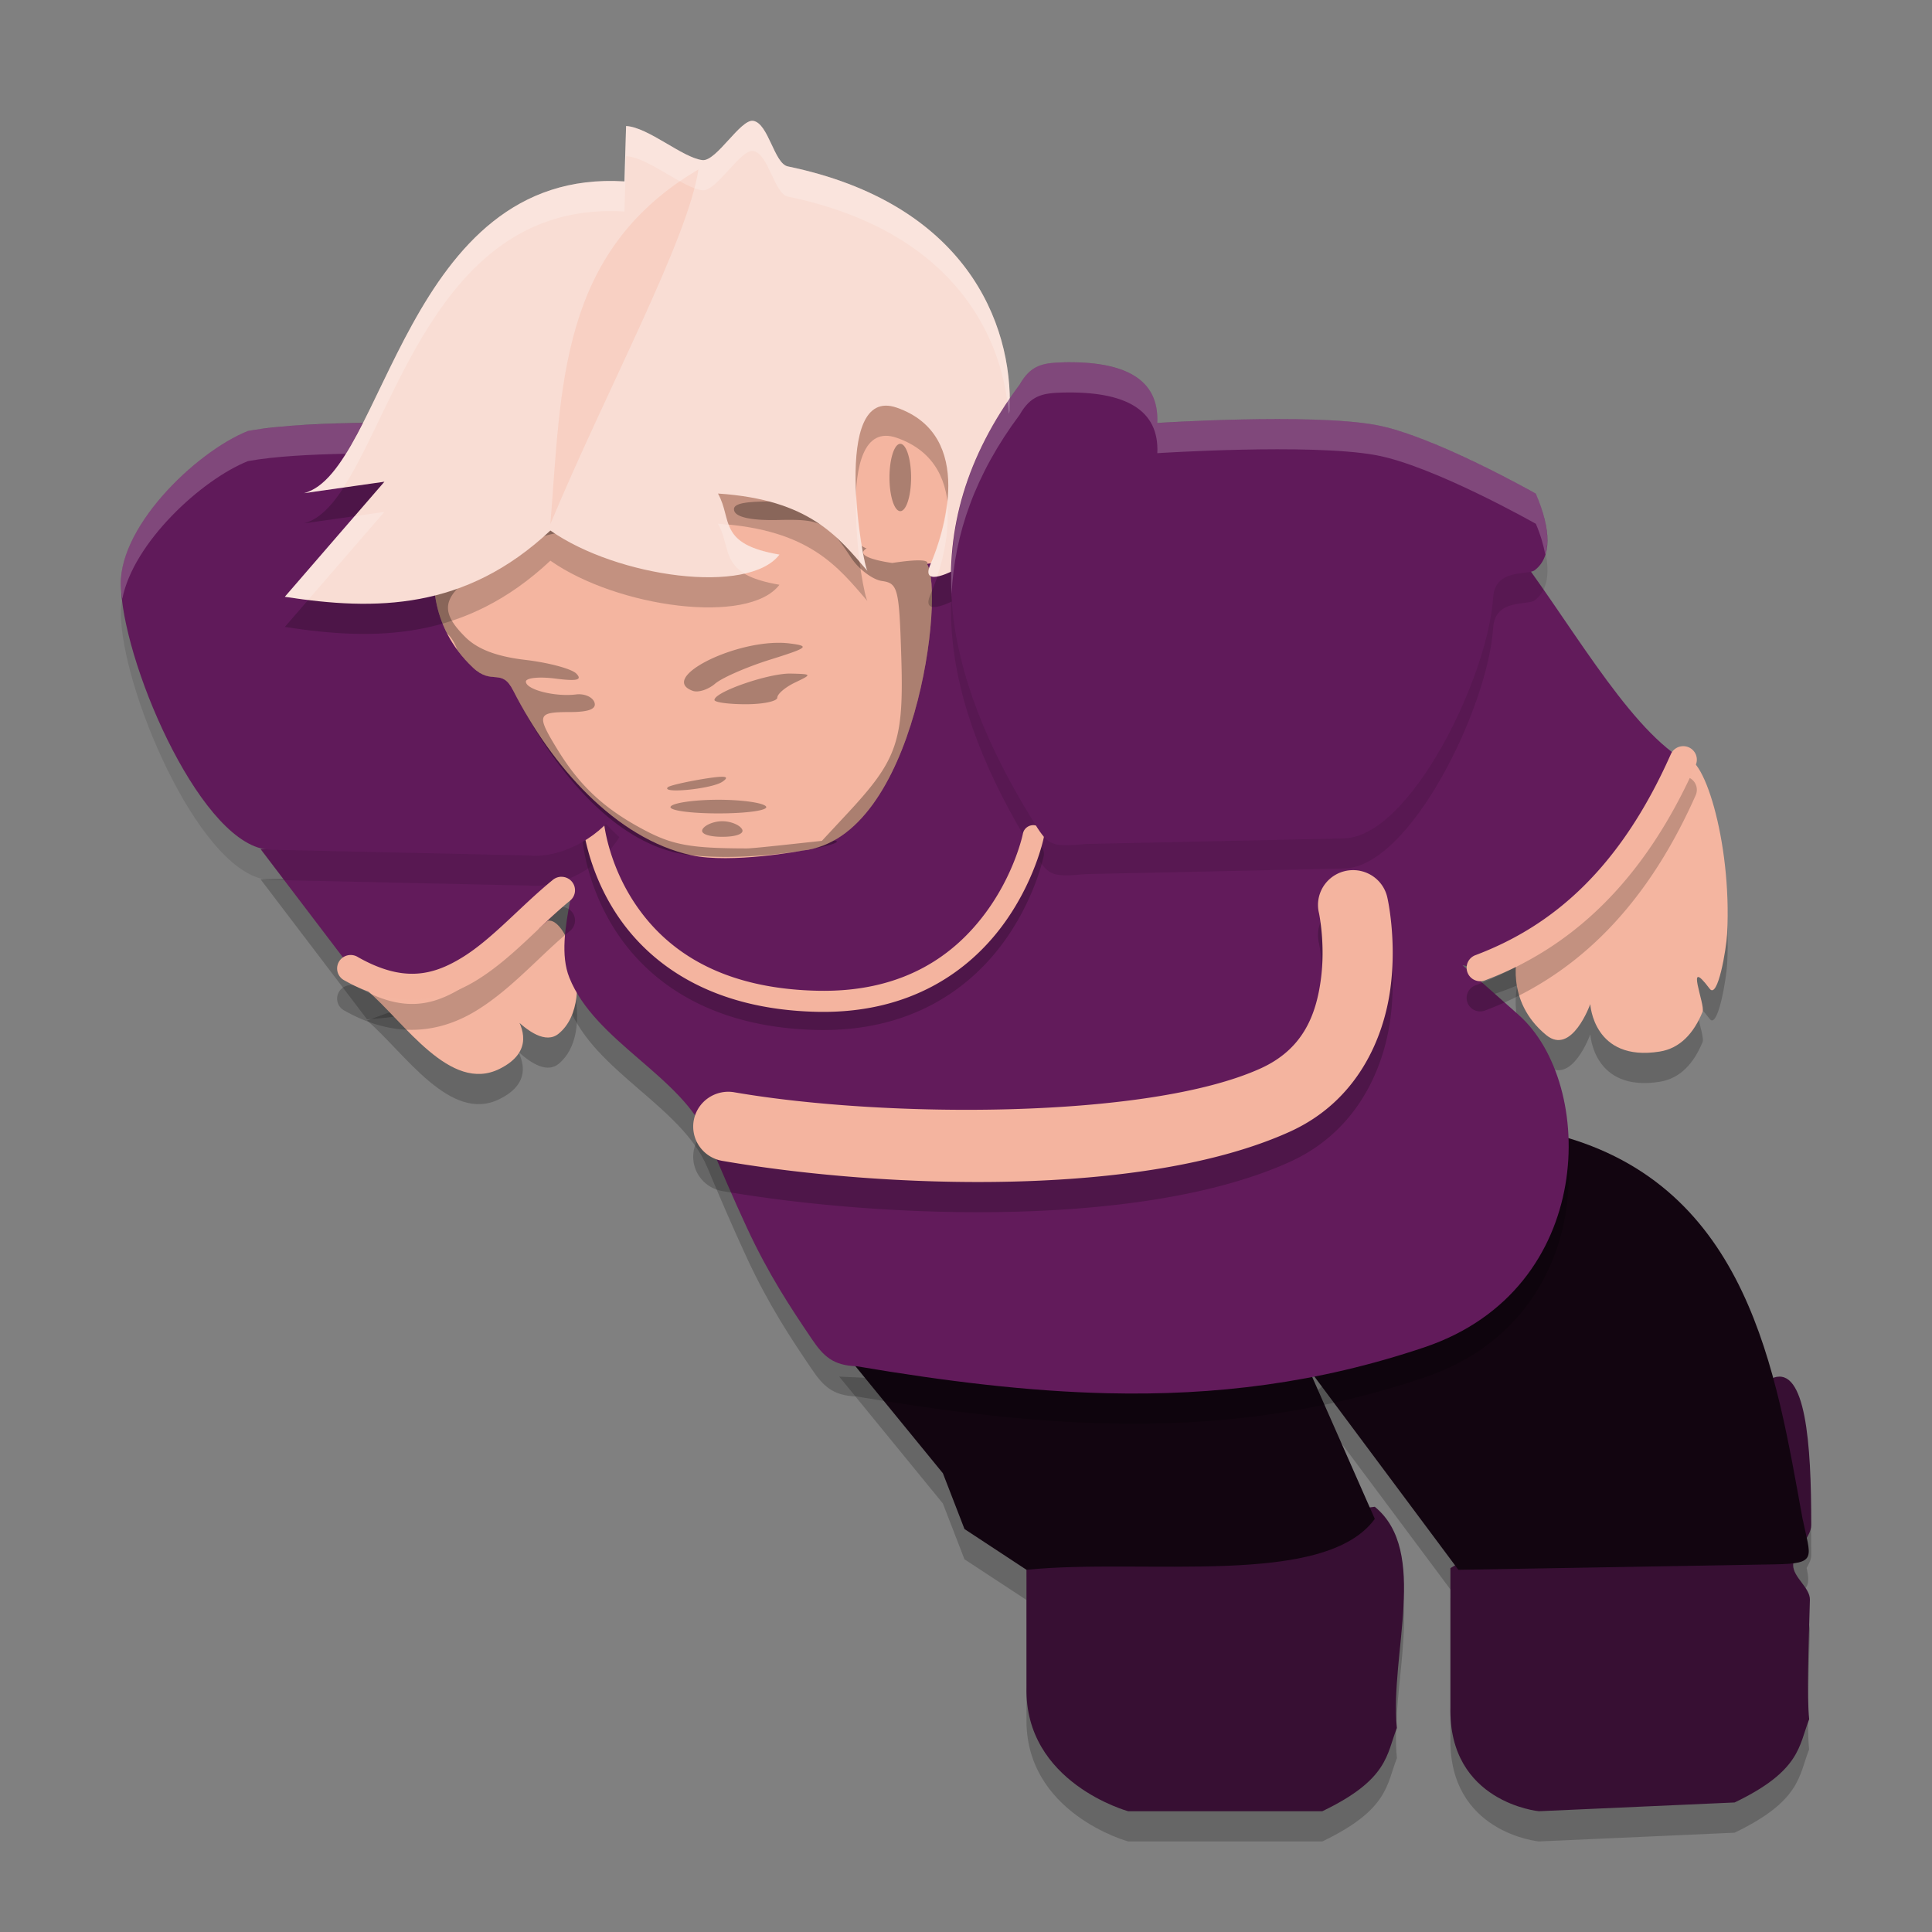 <svg xmlns="http://www.w3.org/2000/svg" width="64" height="64" version="1.1">
 <rect width="100%" height="100%" fill="#808080" stroke="none"/>
 <path style="opacity:0.2" d="m 55.877,26.131 c -0.041,-1.59e-4 -0.08,0.012 -0.119,0.039 -1.815,4.669 -3.86,5.385 -5.477,6.396 0,0 -0.464,1.573 0.941,2.723 0.845,0.692 1.459,-1.025 1.459,-1.025 0,0 0.1,1.924 2.303,1.57 0.67,-0.108 1.126,-0.603 1.418,-1.32 0.095,-0.232 -0.613,-1.889 0.232,-0.762 0.27,0.36 0.553,-1.311 0.58,-1.816 0.157,-2.889 -0.717,-5.802 -1.338,-5.805 z M 18.156,31.5 c -0.099,0.015 -0.193,0.092 -0.277,0.242 l -5.721,2.062 c 1.255,1.08 2.758,3.415 4.389,2.605 0.881,-0.437 0.88,-1.033 0.625,-1.566 0.454,0.413 0.962,0.703 1.334,0.398 1.229,-1.006 0.341,-3.85 -0.35,-3.742 z"/>
 <path style="opacity:0.2" d="m 51.601,38.602 -8.254,7.742 4.852,6.512 -0.152,0.09 v 4.605 C 47.974,60.718 50.976,61 50.976,61 l 6.484,-0.289 c 2.198,-1.056 2.124,-1.886 2.469,-2.758 -0.077,-0.788 -0.019,-2.294 0.027,-3.957 0.011,-0.404 -0.563,-0.746 -0.555,-1.16 4.18e-4,-0.021 0.016,-0.045 0.02,-0.066 0.493,-0.075 0.541,-0.295 0.426,-0.832 0.083,-0.142 0.152,-0.279 0.152,-0.41 0.007,-2.771 -0.197,-5.235 -1.238,-4.895 l -0.039,0.023 c -0.967,-3.538 -2.721,-6.889 -7.121,-8.055 z m -8.254,7.742 -15.547,-0.742 3.434,4.203 0.715,1.848 2.055,1.348 v 3.895 C 33.931,60.062 37.371,61 37.371,61 h 6.434 c 2.198,-1.056 2.124,-1.886 2.469,-2.758 -0.242,-2.444 1.073,-5.853 -0.73,-7.328 l -0.168,0.02 z"/>
 <path style="fill:#370f33" d="m 48.047,51.946 10.714,-6.312 c 1.041,-0.341 1.245,2.122 1.238,4.893 -9.76e-4,0.408 -0.591,0.896 -0.599,1.309 -0.008,0.415 0.566,0.755 0.555,1.159 -0.046,1.663 -0.101,3.169 -0.024,3.957 -0.345,0.872 -0.271,1.702 -2.469,2.757 l -6.485,0.29 c 0,0 -3.003,-0.284 -2.93,-3.451 z"/>
 <path style="fill:#370f33" d="m 34.003,51.293 11.539,-1.379 c 1.803,1.475 0.489,4.885 0.731,7.328 -0.345,0.872 -0.271,1.702 -2.469,2.757 h -6.432 c 0,0 -3.441,-0.937 -3.368,-4.104 z"/>
 <path style="fill:#120510" d="m 27.8,44.6 15.549,0.743 2.193,4.972 C 43.877,52.607 37.929,51.608 34.003,52.001 l -2.053,-1.35 -0.715,-1.847 z"/>
 <path style="fill:#120510" d="m 43.349,45.343 8.251,-7.743 c 6.343,1.681 7.231,7.896 8.106,12.679 0.273,1.335 0.527,1.517 -0.909,1.542 l -10.487,0.18 z"/>
 <path style="opacity:0.2" d="m 32.109,18.515 -13.083,9.287 c 0.141,0.325 0.175,0.709 0.155,1.124 l -10.55,0.201 3.527,4.639 c 2.628,-0.177 4.709,-0.943 6.295,-2.568 l 0.447,-0.424 c -0.181,0.941 -0.33,1.88 -0.041,2.608 0.843,2.12 3.732,3.273 4.574,5.294 0.438,1.05 0.876,2.06 1.313,3.003 0.717,1.543 1.433,2.625 2.15,3.684 0.384,0.566 0.701,0.871 1.482,0.897 2.941,0.498 5.674,0.833 8.319,0.894 3.559,0.082 6.957,-0.333 10.482,-1.52 5.738,-1.931 5.688,-8.748 3.129,-11.012 l -1.864,-1.65 c 0.188,0.047 0.379,0.08 0.574,0.093 3.998,-1.035 5.223,-4.217 6.74,-6.894 -1.922,-1.178 -3.844,-4.739 -5.766,-7.207 l -5.78,7.751 -1.411,1.137 c 0.182,0.187 0.371,0.399 0.564,0.625 z"/>
 <path style="fill:#f4b5a0" d="m 55.757,25.17 c -1.815,4.669 -3.858,5.384 -5.475,6.396 0,0 -0.464,1.573 0.94,2.723 0.845,0.692 1.458,-1.026 1.458,-1.026 0,0 0.101,1.925 2.303,1.571 0.67,-0.108 1.126,-0.603 1.418,-1.32 0.095,-0.232 -0.612,-1.888 0.234,-0.761 0.27,0.36 0.551,-1.31 0.578,-1.816 0.167,-3.081 -0.837,-6.192 -1.457,-5.766 z"/>
 <path style="fill:#f4b5a0" d="m 12.157,32.804 5.721,-2.063 c 0.671,-1.199 2.032,2.351 0.627,3.501 -0.845,0.692 -2.399,-1.649 -2.399,-1.649 0,0 2.435,1.825 0.44,2.816 -1.631,0.809 -3.133,-1.526 -4.389,-2.605 z"/>
 <path style="fill:#621b5b" d="m 32.109,17.514 -13.083,9.287 c 0.141,0.325 0.175,0.709 0.155,1.124 l -10.55,0.201 3.527,4.639 c 2.628,-0.177 4.709,-0.943 6.295,-2.568 l 0.447,-0.424 c -0.181,0.941 -0.33,1.88 -0.041,2.608 0.843,2.12 3.732,3.273 4.574,5.294 0.438,1.05 0.876,2.06 1.313,3.003 0.717,1.543 1.433,2.625 2.15,3.684 0.384,0.566 0.701,0.871 1.482,0.897 2.941,0.498 5.674,0.833 8.319,0.894 3.559,0.082 6.957,-0.333 10.482,-1.52 5.738,-1.931 5.688,-8.748 3.129,-11.012 l -1.864,-1.65 c 0.188,0.047 0.379,0.08 0.574,0.093 3.998,-1.035 5.223,-4.217 6.74,-6.894 -1.922,-1.178 -3.844,-4.739 -5.766,-7.207 l -5.78,7.751 -1.411,1.137 c 0.182,0.187 0.371,0.399 0.564,0.625 z"/>
 <path style="opacity:0.2" d="m 19.613,27.463 a 0.351,0.349 0 0 0 -0.314,0.38 c 0,0 0.119,1.541 1.159,3.09 1.04,1.549 3.036,3.112 6.623,3.186 3.106,0.063 5.021,-1.381 6.106,-2.83 1.085,-1.449 1.384,-2.918 1.384,-2.918 a 0.352,0.349 0 1 0 -0.689,-0.139 c 0,0 -0.271,1.324 -1.258,2.641 -0.986,1.317 -2.641,2.607 -5.526,2.548 -3.391,-0.069 -5.118,-1.481 -6.054,-2.874 -0.936,-1.393 -1.045,-2.759 -1.045,-2.759 a 0.351,0.349 0 0 0 -0.35,-0.325 0.351,0.349 0 0 0 -0.036,0 z"/>
 <path style="opacity:0.1" d="m 17.715,12.984 c -2.09,-0.053 -3.211,0.582 -3.145,2.059 0,0 -4.173,-0.168 -6.355,0.23 -1.75,0.7 -4.411,3.277 -4.203,5.281 0.167,2.694 2.741,8.545 4.945,8.594 l 8.539,0.187 c 1.205,0.115 2.486,-0.715 3.02,-1.602 -4.578,-4.338 -3.556,-8.7 -1.387,-13.996 -0.361,-0.65 -0.747,-0.736 -1.414,-0.754 z m 17.48,0.02 c -0.668,0.018 -1.057,0.1 -1.418,0.734 -3.59,4.802 -2.542,9.604 0.414,14.406 0.534,0.865 0.584,0.924 1.789,0.812 l 8.539,-0.184 c 2.205,-0.048 4.778,-5.352 4.945,-7.98 0.062,-0.968 1.141,-0.731 1.371,-0.902 0.567,-0.422 0.561,-1.331 0.043,-2.539 0,0 -3.416,-1.938 -5.324,-2.277 -2.183,-0.389 -7.219,-0.062 -7.219,-0.062 0.066,-1.44 -1.05,-2.059 -3.141,-2.008 z"/>
 <path style="fill:#f4b49f" d="m 19.613,26.862 a 0.351,0.349 0 0 0 -0.314,0.38 c 0,0 0.119,1.541 1.159,3.09 1.04,1.549 3.036,3.112 6.623,3.186 3.106,0.063 5.021,-1.381 6.106,-2.83 1.085,-1.449 1.384,-2.918 1.384,-2.918 a 0.352,0.349 0 1 0 -0.689,-0.139 c 0,0 -0.271,1.324 -1.258,2.641 -0.986,1.317 -2.641,2.607 -5.526,2.548 -3.391,-0.069 -5.118,-1.481 -6.054,-2.874 -0.936,-1.393 -1.045,-2.759 -1.045,-2.759 a 0.351,0.349 0 0 0 -0.35,-0.325 0.351,0.349 0 0 0 -0.036,0 z"/>
 <path style="fill:#601a5a" d="m 17.715,11.984 c -2.09,-0.053 -3.211,0.582 -3.144,2.058 0,0 -4.174,-0.165 -6.357,0.234 -1.75,0.7 -4.41,3.277 -4.203,5.281 0.167,2.694 2.74,8.542 4.945,8.591 l 8.539,0.19 c 1.205,0.115 2.489,-0.715 3.022,-1.602 -4.578,-4.338 -3.557,-8.703 -1.388,-13.999 -0.361,-0.65 -0.747,-0.735 -1.414,-0.753 z"/>
 <path style="fill:#f4b5a0" d="M 14.488,18.316 31.801,10.48 c -0.073,3.063 1.46,7.934 -1.096,8.199 0.602,0.906 -0.339,9.084 -4.112,9.496 0,0 -2.371,0.446 -3.7,0.154 -2.5,-0.55 -4.622,-2.954 -5.893,-5.457 -0.388,-0.765 -0.695,-0.154 -1.331,-0.754 -1.5,-1.415 -1.375,-3.195 -1.182,-3.803 z"/>
 <path style="opacity:0.3" d="m 29.823,14.702 a 0.358,1.116 0 0 0 -0.358,1.115 0.358,1.116 0 0 0 0.358,1.116 0.358,1.116 0 0 0 0.358,-1.116 0.358,1.116 0 0 0 -0.358,-1.115 z m -4.336,1.911 c -0.92,0 -1.248,0.092 -1.159,0.323 0.08,0.207 0.607,0.311 1.472,0.289 1.398,-0.035 1.626,0.083 2.392,1.246 0.252,0.382 0.712,0.731 1.023,0.775 0.529,0.075 0.571,0.239 0.641,2.51 0.087,2.792 -0.124,3.405 -1.785,5.19 l -0.845,0.908 c -0.726,0.077 -2.272,0.252 -2.484,0.251 -1.848,-0.003 -2.45,-0.11 -3.388,-0.604 -1.318,-0.694 -2.138,-1.452 -2.883,-2.666 -0.709,-1.155 -0.679,-1.247 0.402,-1.247 0.634,0 0.896,-0.103 0.818,-0.323 -0.063,-0.178 -0.336,-0.295 -0.607,-0.261 -0.699,0.087 -1.663,-0.159 -1.663,-0.425 0,-0.124 0.439,-0.169 0.976,-0.1 0.716,0.092 0.901,0.048 0.696,-0.164 -0.154,-0.159 -0.911,-0.363 -1.681,-0.454 -0.957,-0.112 -1.589,-0.352 -1.996,-0.756 -0.972,-0.965 -0.768,-1.468 1.03,-2.538 1.821,-1.083 2.11,-1.125 4.003,-0.575 1.823,0.529 4.258,0.815 4.258,0.499 0,-0.138 -0.798,-0.317 -1.774,-0.398 -0.976,-0.081 -2.433,-0.368 -3.238,-0.638 l -1.464,-0.491 -1.086,0.724 c -0.597,0.398 -1.482,0.866 -1.966,1.04 -0.469,0.168 -0.698,0.309 -0.802,0.552 0.013,0.495 0.122,1.096 0.433,1.703 0.14,0.128 0.249,0.302 0.337,0.544 0.148,0.202 0.319,0.401 0.523,0.593 0.636,0.6 0.943,-0.011 1.331,0.754 1.27,2.503 3.347,5.19 5.893,5.457 2.408,0.253 5.429,-0.43 4.727,-0.486 2.914,-1.614 3.627,-8.347 3.084,-9.164 0,0 0.243,-0.243 -1.149,-0.032 0,0 -1.363,-0.177 -0.846,-0.484 -0.088,0 -0.561,-0.349 -1.05,-0.775 -0.731,-0.637 -1.118,-0.775 -2.173,-0.775 z m 0.351,4.681 c -1.658,-0.022 -4.009,1.189 -2.887,1.592 0.179,0.064 0.511,-0.043 0.738,-0.238 0.227,-0.195 1.046,-0.553 1.821,-0.796 1.265,-0.396 1.332,-0.451 0.649,-0.537 -0.103,-0.013 -0.211,-0.02 -0.321,-0.022 z m 0.358,1.019 c -0.725,-0.017 -2.529,0.606 -2.529,0.874 0,0.078 0.468,0.142 1.041,0.142 0.572,0 1.041,-0.099 1.041,-0.219 0,-0.12 0.263,-0.345 0.585,-0.499 0.573,-0.274 0.57,-0.281 -0.138,-0.298 z m -2.312,3.419 c -0.127,0.004 -0.328,0.029 -0.607,0.075 -0.572,0.095 -1.09,0.216 -1.15,0.268 -0.261,0.229 1.449,0.061 1.8,-0.177 0.175,-0.118 0.168,-0.173 -0.043,-0.166 z m -0.087,0.761 c -0.792,0 -1.504,0.102 -1.581,0.226 -0.077,0.124 0.634,0.226 1.581,0.226 0.947,0 1.659,-0.102 1.581,-0.226 -0.077,-0.124 -0.789,-0.226 -1.581,-0.226 z m 0.13,0.711 c -0.269,0 -0.562,0.116 -0.65,0.258 -0.094,0.151 0.176,0.258 0.65,0.258 0.475,0 0.745,-0.107 0.651,-0.258 -0.088,-0.142 -0.381,-0.258 -0.651,-0.258 z"/>
 <path style="opacity:0.2" d="m 20.74,5.174 c 0.737,0.038 1.872,1.054 2.53,1.129 0.457,0.052 1.26,-1.364 1.679,-1.301 0.508,0.077 0.695,1.415 1.148,1.509 5.85,1.21 7.463,5.143 7.351,8.098 l -1.754,5.234 c 0,0 -1.239,0.687 -0.871,-0.15 0.425,-0.967 1.523,-4.271 -1.117,-5.19 -2.194,-0.764 -1.123,5.309 -0.964,5.415 -0.986,-1.142 -1.918,-2.369 -4.958,-2.57 0.489,0.877 -0.019,1.672 2.036,2.023 -1.021,1.348 -5.372,0.757 -7.588,-0.798 -2.814,2.642 -5.79,2.663 -8.796,2.195 L 12.734,16.958 10.069,17.337 C 12.753,16.65 13.417,6.554 20.685,7.009 Z"/>
 <path style="fill:#f9ddd4" d="m 20.74,4.175 c 0.737,0.038 1.872,1.054 2.53,1.129 0.457,0.052 1.26,-1.364 1.679,-1.301 0.508,0.077 0.695,1.415 1.148,1.509 5.85,1.21 7.463,5.143 7.351,8.098 l -1.754,5.234 c 0,0 -1.239,0.687 -0.871,-0.15 0.425,-0.967 1.523,-4.271 -1.117,-5.19 -2.194,-0.764 -1.123,5.309 -0.964,5.415 -0.986,-1.142 -1.918,-2.369 -4.958,-2.57 0.489,0.877 -0.019,1.672 2.036,2.023 -1.021,1.348 -5.372,0.757 -7.588,-0.798 -2.814,2.642 -5.79,2.663 -8.796,2.195 L 12.734,15.958 10.069,16.337 C 12.753,15.65 13.417,5.555 20.685,6.009 Z"/>
 <path style="fill:#601a5a" d="m 35.193,12.003 c 2.09,-0.052 3.211,0.568 3.144,2.008 0,0 5.032,-0.327 7.215,0.062 1.908,0.34 5.324,2.279 5.324,2.279 0.518,1.208 0.525,2.118 -0.041,2.54 -0.23,0.171 -1.311,-0.069 -1.373,0.9 -0.167,2.628 -2.74,7.933 -4.945,7.981 l -8.539,0.185 c -1.205,0.112 -1.254,0.053 -1.787,-0.812 -2.957,-4.802 -4.003,-9.605 -0.413,-14.407 0.361,-0.634 0.747,-0.717 1.414,-0.735 z"/>
 <path style="opacity:0.2;fill:#ffffff" d="m 35.193,12.004 c -0.668,0.018 -1.053,0.1 -1.414,0.734 -1.729,2.313 -2.373,4.625 -2.256,6.938 0.096,-1.979 0.776,-3.958 2.256,-5.938 0.361,-0.634 0.747,-0.717 1.414,-0.734 2.09,-0.052 3.211,0.568 3.145,2.008 0,0 5.032,-0.328 7.215,0.061 1.908,0.34 5.324,2.279 5.324,2.279 0.16,0.373 0.252,0.705 0.312,1.016 0.153,-0.488 0.047,-1.178 -0.312,-2.016 0,0 -3.416,-1.94 -5.324,-2.279 -2.183,-0.389 -7.215,-0.061 -7.215,-0.061 0.066,-1.44 -1.054,-2.059 -3.145,-2.008 z m -23.18,2.012 c -1.277,0.013 -2.759,0.07 -3.799,0.26 -1.75,0.7 -4.411,3.277 -4.203,5.281 0.005,0.082 0.031,0.191 0.041,0.279 0.362,-1.859 2.616,-3.942 4.162,-4.561 0.893,-0.163 2.103,-0.22 3.24,-0.244 0.185,-0.297 0.374,-0.653 0.559,-1.016 z"/>
 <path style="fill:#f8d0c3" d="m 23.138,5.611 v 0 C 22.78,7.957 20.093,12.902 18.232,17.361 v 0 c 0.369,-4.528 0.273,-9.023 4.906,-11.749 z"/>
 <path style="opacity:0.2" d="m 55.759,25.718 a 0.449,0.446 0 0 0 -0.413,0.271 c -1.682,3.785 -3.91,5.692 -6.486,6.658 a 0.449,0.446 0 0 0 0.317,0.834 c 2.786,-1.045 5.235,-3.177 6.992,-7.131 a 0.449,0.446 0 0 0 -0.41,-0.632 z m -10.976,4.107 a 1.161,1.153 0 0 0 -1.091,1.419 c 0,0 0.221,1.023 0.063,2.201 -0.158,1.178 -0.589,2.31 -1.996,2.948 -3.737,1.693 -12.489,1.643 -17.418,0.793 a 1.162,1.153 0 1 0 -0.396,2.272 c 5.311,0.915 13.918,1.234 18.78,-0.968 2.254,-1.021 3.114,-3.109 3.333,-4.741 0.219,-1.632 -0.098,-3.005 -0.098,-3.005 a 1.161,1.153 0 0 0 -1.176,-0.919 z m -26.195,0.219 a 0.449,0.446 0 0 0 -0.276,0.104 c -1.062,0.866 -1.998,1.951 -2.994,2.565 -0.997,0.614 -1.974,0.831 -3.456,-0.005 a 0.449,0.446 0 1 0 -0.443,0.774 c 1.713,0.967 3.198,0.712 4.372,-0.011 1.175,-0.723 2.119,-1.842 3.09,-2.633 a 0.449,0.446 0 0 0 -0.293,-0.793 z"/>
 <path style="fill:#f4b49f" d="m 55.759,24.718 a 0.449,0.446 0 0 0 -0.413,0.271 c -1.682,3.785 -3.91,5.692 -6.486,6.658 a 0.449,0.446 0 0 0 0.317,0.834 c 2.786,-1.045 5.235,-3.177 6.992,-7.131 A 0.449,0.446 0 0 0 55.759,24.718 Z m -10.976,4.107 a 1.161,1.153 0 0 0 -1.091,1.419 c 0,0 0.221,1.023 0.063,2.201 -0.158,1.178 -0.589,2.31 -1.996,2.948 -3.737,1.693 -12.489,1.643 -17.418,0.793 a 1.162,1.153 0 1 0 -0.396,2.272 c 5.311,0.915 13.918,1.234 18.78,-0.968 2.254,-1.021 3.114,-3.109 3.333,-4.741 0.219,-1.632 -0.098,-3.005 -0.098,-3.005 a 1.161,1.153 0 0 0 -1.176,-0.919 z m -26.195,0.219 a 0.449,0.446 0 0 0 -0.276,0.104 c -1.062,0.866 -1.998,1.951 -2.994,2.565 -0.997,0.614 -1.974,0.831 -3.456,-0.005 a 0.449,0.446 0 1 0 -0.443,0.774 c 1.713,0.967 3.198,0.712 4.372,-0.011 1.175,-0.723 2.119,-1.842 3.09,-2.633 a 0.449,0.446 0 0 0 -0.293,-0.793 z"/>
 <path style="opacity:0.2;fill:#ffffff" d="M 24.949 4.002 C 24.531 3.939 23.727 5.355 23.27 5.303 C 22.611 5.228 21.477 4.212 20.74 4.174 L 20.686 6.01 C 13.418 5.555 12.753 15.65 10.068 16.338 L 11.377 16.15 C 13.208 13.334 14.733 6.636 20.686 7.008 L 20.74 5.174 C 21.477 5.212 22.611 6.228 23.27 6.303 C 23.727 6.355 24.531 4.939 24.949 5.002 C 25.457 5.079 25.645 6.418 26.098 6.512 C 31.374 7.603 33.189 10.904 33.414 13.711 L 33.447 13.609 C 33.56 10.654 31.947 6.722 26.098 5.512 C 25.645 5.418 25.457 4.079 24.949 4.002 z M 28.367 16.377 C 28.331 17.134 28.388 17.947 28.48 18.625 C 28.565 18.723 28.658 18.82 28.742 18.918 C 28.672 18.871 28.433 17.652 28.367 16.377 z M 31.369 16.648 C 31.273 17.505 30.996 18.297 30.822 18.693 C 30.657 19.07 30.821 19.133 31.047 19.094 C 31.267 18.44 31.467 17.522 31.369 16.648 z M 12.734 16.957 L 11.746 17.098 L 9.436 19.768 C 9.695 19.808 9.954 19.837 10.213 19.869 L 12.734 16.957 z M 23.783 17.348 C 24.141 17.989 23.974 18.586 24.658 18.998 C 25.174 18.881 25.587 18.679 25.82 18.371 C 24.636 18.169 24.31 17.816 24.146 17.389 C 24.022 17.376 23.915 17.356 23.783 17.348 z"/>
</svg>
